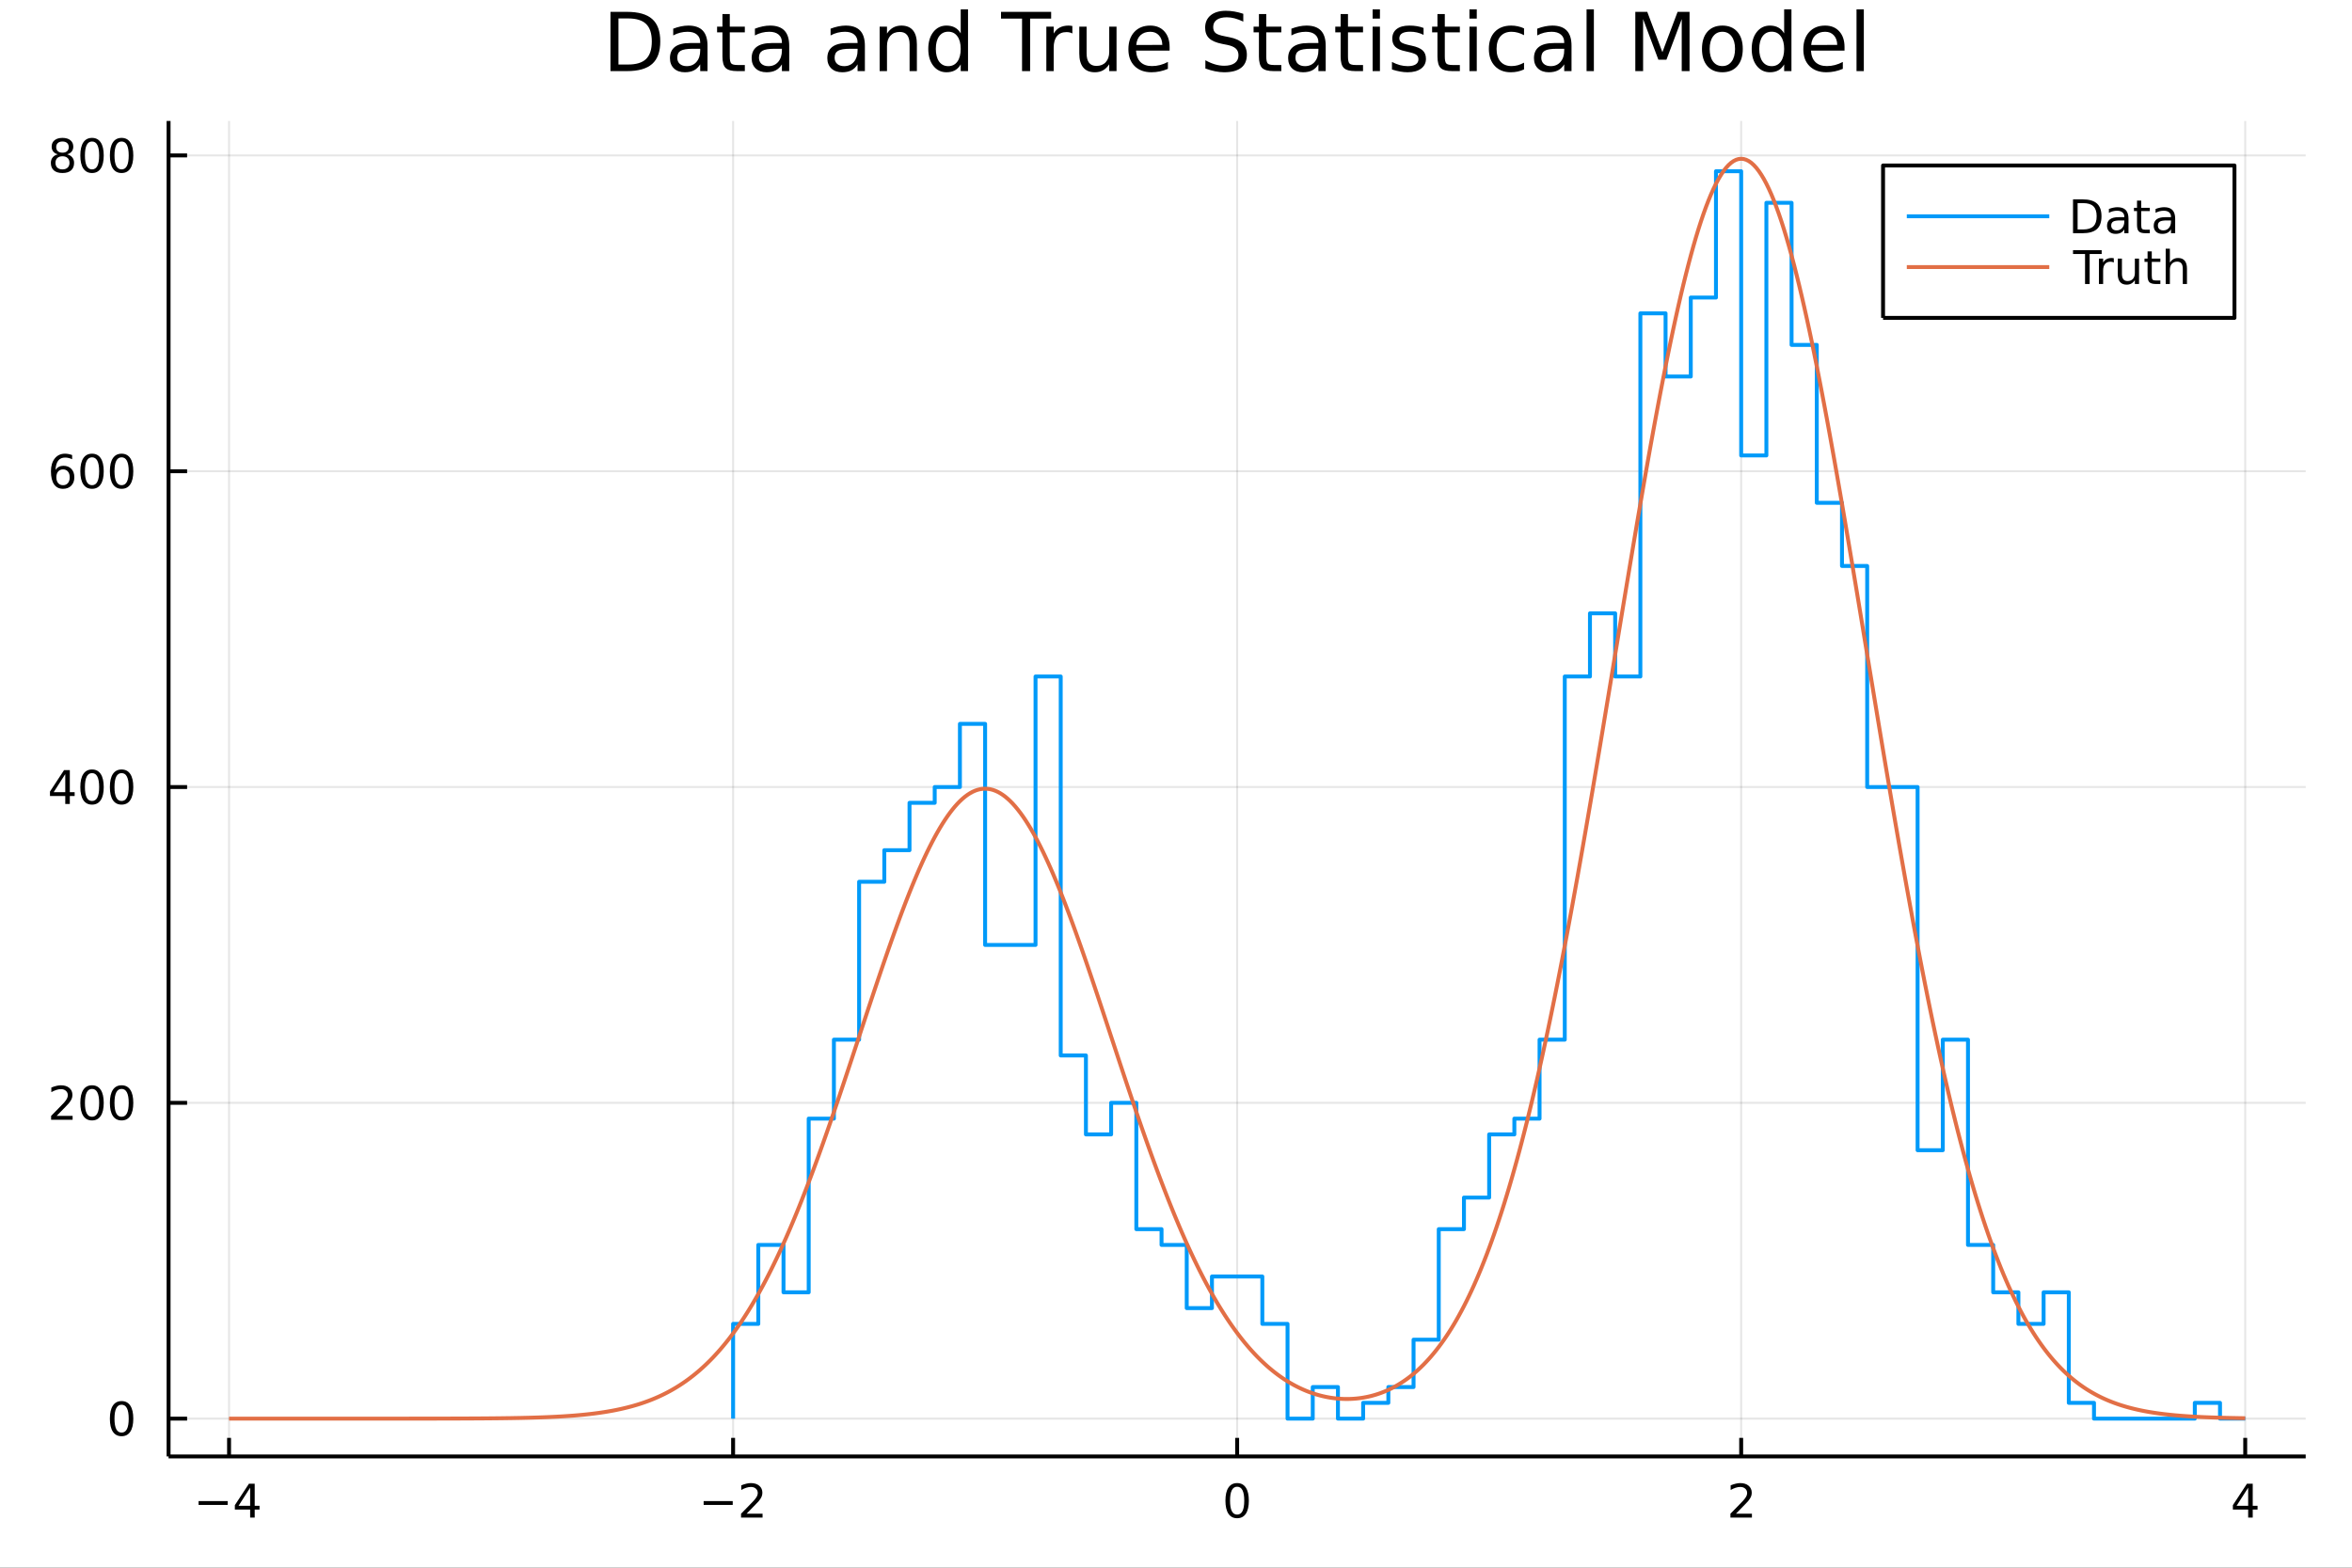 <?xml version="1.0" encoding="utf-8"?>
<svg xmlns="http://www.w3.org/2000/svg" xmlns:xlink="http://www.w3.org/1999/xlink" width="600" height="400" viewBox="0 0 2400 1600">
<rect x="0" y="0" width="2400" height="1600" fill="#333333" stroke="none"/>
<defs>
  <clipPath id="clip320">
    <rect x="0" y="0" width="2400" height="1600"/>
  </clipPath>
</defs>
<path clip-path="url(#clip320)" d="
M0 1600 L2400 1600 L2400 0 L0 0  Z
  " fill="#ffffff" fill-rule="evenodd" fill-opacity="1"/>
<defs>
  <clipPath id="clip321">
    <rect x="480" y="0" width="1681" height="1600"/>
  </clipPath>
</defs>
<path clip-path="url(#clip320)" d="
M172.015 1486.45 L2352.76 1486.45 L2352.76 123.472 L172.015 123.472  Z
  " fill="#ffffff" fill-rule="evenodd" fill-opacity="1"/>
<defs>
  <clipPath id="clip322">
    <rect x="172" y="123" width="2182" height="1364"/>
  </clipPath>
</defs>
<polyline clip-path="url(#clip322)" style="stroke:#000000; stroke-linecap:butt; stroke-linejoin:round; stroke-width:2; stroke-opacity:0.1; fill:none" points="
  233.734,1486.45 233.734,123.472 
  "/>
<polyline clip-path="url(#clip322)" style="stroke:#000000; stroke-linecap:butt; stroke-linejoin:round; stroke-width:2; stroke-opacity:0.1; fill:none" points="
  748.06,1486.45 748.06,123.472 
  "/>
<polyline clip-path="url(#clip322)" style="stroke:#000000; stroke-linecap:butt; stroke-linejoin:round; stroke-width:2; stroke-opacity:0.1; fill:none" points="
  1262.39,1486.45 1262.39,123.472 
  "/>
<polyline clip-path="url(#clip322)" style="stroke:#000000; stroke-linecap:butt; stroke-linejoin:round; stroke-width:2; stroke-opacity:0.1; fill:none" points="
  1776.71,1486.45 1776.71,123.472 
  "/>
<polyline clip-path="url(#clip322)" style="stroke:#000000; stroke-linecap:butt; stroke-linejoin:round; stroke-width:2; stroke-opacity:0.1; fill:none" points="
  2291.04,1486.45 2291.04,123.472 
  "/>
<polyline clip-path="url(#clip320)" style="stroke:#000000; stroke-linecap:butt; stroke-linejoin:round; stroke-width:4; stroke-opacity:1; fill:none" points="
  172.015,1486.45 2352.76,1486.45 
  "/>
<polyline clip-path="url(#clip320)" style="stroke:#000000; stroke-linecap:butt; stroke-linejoin:round; stroke-width:4; stroke-opacity:1; fill:none" points="
  233.734,1486.45 233.734,1467.55 
  "/>
<polyline clip-path="url(#clip320)" style="stroke:#000000; stroke-linecap:butt; stroke-linejoin:round; stroke-width:4; stroke-opacity:1; fill:none" points="
  748.06,1486.45 748.06,1467.55 
  "/>
<polyline clip-path="url(#clip320)" style="stroke:#000000; stroke-linecap:butt; stroke-linejoin:round; stroke-width:4; stroke-opacity:1; fill:none" points="
  1262.39,1486.45 1262.39,1467.55 
  "/>
<polyline clip-path="url(#clip320)" style="stroke:#000000; stroke-linecap:butt; stroke-linejoin:round; stroke-width:4; stroke-opacity:1; fill:none" points="
  1776.71,1486.45 1776.71,1467.55 
  "/>
<polyline clip-path="url(#clip320)" style="stroke:#000000; stroke-linecap:butt; stroke-linejoin:round; stroke-width:4; stroke-opacity:1; fill:none" points="
  2291.04,1486.45 2291.04,1467.55 
  "/>
<path clip-path="url(#clip320)" d="M202.635 1532.02 L232.31 1532.02 L232.31 1535.95 L202.635 1535.95 L202.635 1532.02 Z" fill="#000000" fill-rule="evenodd" fill-opacity="1" /><path clip-path="url(#clip320)" d="M255.25 1518.36 L243.445 1536.81 L255.25 1536.81 L255.25 1518.36 M254.023 1514.29 L259.903 1514.29 L259.903 1536.81 L264.833 1536.81 L264.833 1540.7 L259.903 1540.7 L259.903 1548.85 L255.25 1548.85 L255.25 1540.7 L239.648 1540.7 L239.648 1536.19 L254.023 1514.29 Z" fill="#000000" fill-rule="evenodd" fill-opacity="1" /><path clip-path="url(#clip320)" d="M718.002 1532.02 L747.678 1532.02 L747.678 1535.95 L718.002 1535.95 L718.002 1532.02 Z" fill="#000000" fill-rule="evenodd" fill-opacity="1" /><path clip-path="url(#clip320)" d="M761.798 1544.91 L778.117 1544.91 L778.117 1548.85 L756.173 1548.85 L756.173 1544.91 Q758.835 1542.16 763.418 1537.53 Q768.025 1532.88 769.205 1531.53 Q771.451 1529.01 772.33 1527.27 Q773.233 1525.51 773.233 1523.82 Q773.233 1521.07 771.289 1519.33 Q769.367 1517.6 766.266 1517.6 Q764.066 1517.6 761.613 1518.36 Q759.182 1519.13 756.404 1520.68 L756.404 1515.95 Q759.229 1514.82 761.682 1514.24 Q764.136 1513.66 766.173 1513.66 Q771.543 1513.66 774.738 1516.35 Q777.932 1519.03 777.932 1523.52 Q777.932 1525.65 777.122 1527.57 Q776.335 1529.47 774.228 1532.07 Q773.65 1532.74 770.548 1535.95 Q767.446 1539.15 761.798 1544.91 Z" fill="#000000" fill-rule="evenodd" fill-opacity="1" /><path clip-path="url(#clip320)" d="M1262.39 1517.37 Q1258.77 1517.37 1256.95 1520.93 Q1255.14 1524.47 1255.14 1531.6 Q1255.14 1538.71 1256.95 1542.27 Q1258.77 1545.82 1262.39 1545.82 Q1266.02 1545.82 1267.83 1542.27 Q1269.65 1538.71 1269.65 1531.6 Q1269.65 1524.47 1267.83 1520.93 Q1266.02 1517.37 1262.39 1517.37 M1262.39 1513.66 Q1268.2 1513.66 1271.25 1518.27 Q1274.33 1522.85 1274.33 1531.6 Q1274.33 1540.33 1271.25 1544.94 Q1268.2 1549.52 1262.39 1549.52 Q1256.58 1549.52 1253.5 1544.94 Q1250.44 1540.33 1250.44 1531.6 Q1250.44 1522.85 1253.5 1518.27 Q1256.58 1513.66 1262.39 1513.66 Z" fill="#000000" fill-rule="evenodd" fill-opacity="1" /><path clip-path="url(#clip320)" d="M1771.36 1544.91 L1787.68 1544.91 L1787.68 1548.85 L1765.74 1548.85 L1765.74 1544.91 Q1768.4 1542.16 1772.98 1537.53 Q1777.59 1532.88 1778.77 1531.53 Q1781.02 1529.01 1781.9 1527.27 Q1782.8 1525.51 1782.8 1523.82 Q1782.8 1521.07 1780.85 1519.33 Q1778.93 1517.6 1775.83 1517.6 Q1773.63 1517.6 1771.18 1518.36 Q1768.75 1519.13 1765.97 1520.68 L1765.97 1515.95 Q1768.79 1514.82 1771.25 1514.24 Q1773.7 1513.66 1775.74 1513.66 Q1781.11 1513.66 1784.3 1516.35 Q1787.5 1519.03 1787.5 1523.52 Q1787.5 1525.65 1786.69 1527.57 Q1785.9 1529.47 1783.79 1532.07 Q1783.22 1532.74 1780.11 1535.95 Q1777.01 1539.15 1771.36 1544.91 Z" fill="#000000" fill-rule="evenodd" fill-opacity="1" /><path clip-path="url(#clip320)" d="M2294.05 1518.36 L2282.24 1536.81 L2294.05 1536.81 L2294.05 1518.36 M2292.82 1514.29 L2298.7 1514.29 L2298.7 1536.81 L2303.63 1536.81 L2303.63 1540.7 L2298.7 1540.7 L2298.7 1548.85 L2294.05 1548.85 L2294.05 1540.7 L2278.44 1540.7 L2278.44 1536.19 L2292.82 1514.29 Z" fill="#000000" fill-rule="evenodd" fill-opacity="1" /><polyline clip-path="url(#clip322)" style="stroke:#000000; stroke-linecap:butt; stroke-linejoin:round; stroke-width:2; stroke-opacity:0.1; fill:none" points="
  172.015,1447.87 2352.76,1447.87 
  "/>
<polyline clip-path="url(#clip322)" style="stroke:#000000; stroke-linecap:butt; stroke-linejoin:round; stroke-width:2; stroke-opacity:0.1; fill:none" points="
  172.015,1125.56 2352.76,1125.56 
  "/>
<polyline clip-path="url(#clip322)" style="stroke:#000000; stroke-linecap:butt; stroke-linejoin:round; stroke-width:2; stroke-opacity:0.1; fill:none" points="
  172.015,803.255 2352.76,803.255 
  "/>
<polyline clip-path="url(#clip322)" style="stroke:#000000; stroke-linecap:butt; stroke-linejoin:round; stroke-width:2; stroke-opacity:0.1; fill:none" points="
  172.015,480.947 2352.76,480.947 
  "/>
<polyline clip-path="url(#clip322)" style="stroke:#000000; stroke-linecap:butt; stroke-linejoin:round; stroke-width:2; stroke-opacity:0.1; fill:none" points="
  172.015,158.638 2352.76,158.638 
  "/>
<polyline clip-path="url(#clip320)" style="stroke:#000000; stroke-linecap:butt; stroke-linejoin:round; stroke-width:4; stroke-opacity:1; fill:none" points="
  172.015,1486.45 172.015,123.472 
  "/>
<polyline clip-path="url(#clip320)" style="stroke:#000000; stroke-linecap:butt; stroke-linejoin:round; stroke-width:4; stroke-opacity:1; fill:none" points="
  172.015,1447.87 190.912,1447.87 
  "/>
<polyline clip-path="url(#clip320)" style="stroke:#000000; stroke-linecap:butt; stroke-linejoin:round; stroke-width:4; stroke-opacity:1; fill:none" points="
  172.015,1125.56 190.912,1125.56 
  "/>
<polyline clip-path="url(#clip320)" style="stroke:#000000; stroke-linecap:butt; stroke-linejoin:round; stroke-width:4; stroke-opacity:1; fill:none" points="
  172.015,803.255 190.912,803.255 
  "/>
<polyline clip-path="url(#clip320)" style="stroke:#000000; stroke-linecap:butt; stroke-linejoin:round; stroke-width:4; stroke-opacity:1; fill:none" points="
  172.015,480.947 190.912,480.947 
  "/>
<polyline clip-path="url(#clip320)" style="stroke:#000000; stroke-linecap:butt; stroke-linejoin:round; stroke-width:4; stroke-opacity:1; fill:none" points="
  172.015,158.638 190.912,158.638 
  "/>
<path clip-path="url(#clip320)" d="M124.07 1433.67 Q120.459 1433.67 118.631 1437.24 Q116.825 1440.78 116.825 1447.91 Q116.825 1455.01 118.631 1458.58 Q120.459 1462.12 124.07 1462.12 Q127.705 1462.12 129.51 1458.58 Q131.339 1455.01 131.339 1447.91 Q131.339 1440.78 129.51 1437.24 Q127.705 1433.67 124.07 1433.67 M124.07 1429.97 Q129.881 1429.97 132.936 1434.57 Q136.015 1439.16 136.015 1447.91 Q136.015 1456.63 132.936 1461.24 Q129.881 1465.82 124.07 1465.82 Q118.26 1465.82 115.182 1461.24 Q112.126 1456.63 112.126 1447.91 Q112.126 1439.16 115.182 1434.57 Q118.26 1429.97 124.07 1429.97 Z" fill="#000000" fill-rule="evenodd" fill-opacity="1" /><path clip-path="url(#clip320)" d="M57.775 1138.91 L74.094 1138.91 L74.094 1142.84 L52.15 1142.84 L52.15 1138.91 Q54.812 1136.15 59.395 1131.52 Q64.001 1126.87 65.182 1125.53 Q67.427 1123.01 68.307 1121.27 Q69.21 1119.51 69.21 1117.82 Q69.21 1115.07 67.265 1113.33 Q65.344 1111.59 62.242 1111.59 Q60.043 1111.59 57.589 1112.36 Q55.159 1113.12 52.381 1114.67 L52.381 1109.95 Q55.205 1108.82 57.659 1108.24 Q60.112 1107.66 62.15 1107.66 Q67.52 1107.66 70.714 1110.34 Q73.909 1113.03 73.909 1117.52 Q73.909 1119.65 73.099 1121.57 Q72.311 1123.47 70.205 1126.06 Q69.626 1126.73 66.525 1129.95 Q63.423 1133.15 57.775 1138.91 Z" fill="#000000" fill-rule="evenodd" fill-opacity="1" /><path clip-path="url(#clip320)" d="M93.909 1111.36 Q90.297 1111.36 88.469 1114.93 Q86.663 1118.47 86.663 1125.6 Q86.663 1132.71 88.469 1136.27 Q90.297 1139.81 93.909 1139.81 Q97.543 1139.81 99.348 1136.27 Q101.177 1132.71 101.177 1125.6 Q101.177 1118.47 99.348 1114.93 Q97.543 1111.36 93.909 1111.36 M93.909 1107.66 Q99.719 1107.66 102.774 1112.27 Q105.853 1116.85 105.853 1125.6 Q105.853 1134.33 102.774 1138.93 Q99.719 1143.52 93.909 1143.52 Q88.098 1143.52 85.02 1138.93 Q81.964 1134.33 81.964 1125.6 Q81.964 1116.85 85.02 1112.27 Q88.098 1107.66 93.909 1107.66 Z" fill="#000000" fill-rule="evenodd" fill-opacity="1" /><path clip-path="url(#clip320)" d="M124.07 1111.36 Q120.459 1111.36 118.631 1114.93 Q116.825 1118.47 116.825 1125.6 Q116.825 1132.71 118.631 1136.27 Q120.459 1139.81 124.07 1139.81 Q127.705 1139.81 129.51 1136.27 Q131.339 1132.71 131.339 1125.6 Q131.339 1118.47 129.51 1114.93 Q127.705 1111.36 124.07 1111.36 M124.07 1107.66 Q129.881 1107.66 132.936 1112.27 Q136.015 1116.85 136.015 1125.6 Q136.015 1134.33 132.936 1138.93 Q129.881 1143.52 124.07 1143.52 Q118.26 1143.52 115.182 1138.93 Q112.126 1134.33 112.126 1125.6 Q112.126 1116.85 115.182 1112.27 Q118.26 1107.66 124.07 1107.66 Z" fill="#000000" fill-rule="evenodd" fill-opacity="1" /><path clip-path="url(#clip320)" d="M66.594 790.049 L54.788 808.498 L66.594 808.498 L66.594 790.049 M65.367 785.975 L71.247 785.975 L71.247 808.498 L76.177 808.498 L76.177 812.387 L71.247 812.387 L71.247 820.535 L66.594 820.535 L66.594 812.387 L50.992 812.387 L50.992 807.873 L65.367 785.975 Z" fill="#000000" fill-rule="evenodd" fill-opacity="1" /><path clip-path="url(#clip320)" d="M93.909 789.054 Q90.297 789.054 88.469 792.619 Q86.663 796.161 86.663 803.29 Q86.663 810.397 88.469 813.961 Q90.297 817.503 93.909 817.503 Q97.543 817.503 99.348 813.961 Q101.177 810.397 101.177 803.29 Q101.177 796.161 99.348 792.619 Q97.543 789.054 93.909 789.054 M93.909 785.35 Q99.719 785.35 102.774 789.957 Q105.853 794.54 105.853 803.29 Q105.853 812.017 102.774 816.623 Q99.719 821.207 93.909 821.207 Q88.098 821.207 85.02 816.623 Q81.964 812.017 81.964 803.29 Q81.964 794.54 85.02 789.957 Q88.098 785.35 93.909 785.35 Z" fill="#000000" fill-rule="evenodd" fill-opacity="1" /><path clip-path="url(#clip320)" d="M124.07 789.054 Q120.459 789.054 118.631 792.619 Q116.825 796.161 116.825 803.29 Q116.825 810.397 118.631 813.961 Q120.459 817.503 124.07 817.503 Q127.705 817.503 129.51 813.961 Q131.339 810.397 131.339 803.29 Q131.339 796.161 129.51 792.619 Q127.705 789.054 124.07 789.054 M124.07 785.35 Q129.881 785.35 132.936 789.957 Q136.015 794.54 136.015 803.29 Q136.015 812.017 132.936 816.623 Q129.881 821.207 124.07 821.207 Q118.26 821.207 115.182 816.623 Q112.126 812.017 112.126 803.29 Q112.126 794.54 115.182 789.957 Q118.26 785.35 124.07 785.35 Z" fill="#000000" fill-rule="evenodd" fill-opacity="1" /><path clip-path="url(#clip320)" d="M64.325 479.083 Q61.177 479.083 59.325 481.236 Q57.497 483.389 57.497 487.139 Q57.497 490.866 59.325 493.041 Q61.177 495.194 64.325 495.194 Q67.474 495.194 69.302 493.041 Q71.154 490.866 71.154 487.139 Q71.154 483.389 69.302 481.236 Q67.474 479.083 64.325 479.083 M73.608 464.431 L73.608 468.69 Q71.849 467.856 70.043 467.417 Q68.261 466.977 66.501 466.977 Q61.872 466.977 59.418 470.102 Q56.987 473.227 56.64 479.546 Q58.006 477.532 60.066 476.467 Q62.126 475.38 64.603 475.38 Q69.811 475.38 72.821 478.551 Q75.853 481.699 75.853 487.139 Q75.853 492.463 72.705 495.68 Q69.557 498.898 64.325 498.898 Q58.33 498.898 55.159 494.315 Q51.987 489.708 51.987 480.981 Q51.987 472.787 55.876 467.926 Q59.765 463.042 66.316 463.042 Q68.075 463.042 69.858 463.389 Q71.663 463.736 73.608 464.431 Z" fill="#000000" fill-rule="evenodd" fill-opacity="1" /><path clip-path="url(#clip320)" d="M93.909 466.745 Q90.297 466.745 88.469 470.31 Q86.663 473.852 86.663 480.981 Q86.663 488.088 88.469 491.653 Q90.297 495.194 93.909 495.194 Q97.543 495.194 99.348 491.653 Q101.177 488.088 101.177 480.981 Q101.177 473.852 99.348 470.31 Q97.543 466.745 93.909 466.745 M93.909 463.042 Q99.719 463.042 102.774 467.648 Q105.853 472.231 105.853 480.981 Q105.853 489.708 102.774 494.315 Q99.719 498.898 93.909 498.898 Q88.098 498.898 85.02 494.315 Q81.964 489.708 81.964 480.981 Q81.964 472.231 85.02 467.648 Q88.098 463.042 93.909 463.042 Z" fill="#000000" fill-rule="evenodd" fill-opacity="1" /><path clip-path="url(#clip320)" d="M124.07 466.745 Q120.459 466.745 118.631 470.31 Q116.825 473.852 116.825 480.981 Q116.825 488.088 118.631 491.653 Q120.459 495.194 124.07 495.194 Q127.705 495.194 129.51 491.653 Q131.339 488.088 131.339 480.981 Q131.339 473.852 129.51 470.31 Q127.705 466.745 124.07 466.745 M124.07 463.042 Q129.881 463.042 132.936 467.648 Q136.015 472.231 136.015 480.981 Q136.015 489.708 132.936 494.315 Q129.881 498.898 124.07 498.898 Q118.26 498.898 115.182 494.315 Q112.126 489.708 112.126 480.981 Q112.126 472.231 115.182 467.648 Q118.26 463.042 124.07 463.042 Z" fill="#000000" fill-rule="evenodd" fill-opacity="1" /><path clip-path="url(#clip320)" d="M63.747 159.506 Q60.413 159.506 58.492 161.288 Q56.594 163.071 56.594 166.196 Q56.594 169.321 58.492 171.103 Q60.413 172.885 63.747 172.885 Q67.08 172.885 69.001 171.103 Q70.923 169.297 70.923 166.196 Q70.923 163.071 69.001 161.288 Q67.103 159.506 63.747 159.506 M59.071 157.515 Q56.062 156.774 54.372 154.714 Q52.705 152.654 52.705 149.691 Q52.705 145.548 55.645 143.14 Q58.608 140.733 63.747 140.733 Q68.909 140.733 71.849 143.14 Q74.788 145.548 74.788 149.691 Q74.788 152.654 73.099 154.714 Q71.432 156.774 68.446 157.515 Q71.825 158.302 73.7 160.594 Q75.599 162.885 75.599 166.196 Q75.599 171.219 72.52 173.904 Q69.464 176.589 63.747 176.589 Q58.029 176.589 54.95 173.904 Q51.895 171.219 51.895 166.196 Q51.895 162.885 53.793 160.594 Q55.691 158.302 59.071 157.515 M57.358 150.131 Q57.358 152.816 59.025 154.321 Q60.714 155.825 63.747 155.825 Q66.756 155.825 68.446 154.321 Q70.159 152.816 70.159 150.131 Q70.159 147.446 68.446 145.941 Q66.756 144.436 63.747 144.436 Q60.714 144.436 59.025 145.941 Q57.358 147.446 57.358 150.131 Z" fill="#000000" fill-rule="evenodd" fill-opacity="1" /><path clip-path="url(#clip320)" d="M93.909 144.436 Q90.297 144.436 88.469 148.001 Q86.663 151.543 86.663 158.673 Q86.663 165.779 88.469 169.344 Q90.297 172.885 93.909 172.885 Q97.543 172.885 99.348 169.344 Q101.177 165.779 101.177 158.673 Q101.177 151.543 99.348 148.001 Q97.543 144.436 93.909 144.436 M93.909 140.733 Q99.719 140.733 102.774 145.339 Q105.853 149.923 105.853 158.673 Q105.853 167.399 102.774 172.006 Q99.719 176.589 93.909 176.589 Q88.098 176.589 85.02 172.006 Q81.964 167.399 81.964 158.673 Q81.964 149.923 85.02 145.339 Q88.098 140.733 93.909 140.733 Z" fill="#000000" fill-rule="evenodd" fill-opacity="1" /><path clip-path="url(#clip320)" d="M124.07 144.436 Q120.459 144.436 118.631 148.001 Q116.825 151.543 116.825 158.673 Q116.825 165.779 118.631 169.344 Q120.459 172.885 124.07 172.885 Q127.705 172.885 129.51 169.344 Q131.339 165.779 131.339 158.673 Q131.339 151.543 129.51 148.001 Q127.705 144.436 124.07 144.436 M124.07 140.733 Q129.881 140.733 132.936 145.339 Q136.015 149.923 136.015 158.673 Q136.015 167.399 132.936 172.006 Q129.881 176.589 124.07 176.589 Q118.26 176.589 115.182 172.006 Q112.126 167.399 112.126 158.673 Q112.126 149.923 115.182 145.339 Q118.26 140.733 124.07 140.733 Z" fill="#000000" fill-rule="evenodd" fill-opacity="1" /><path clip-path="url(#clip320)" d="M631.092 18.82 L631.092 65.852 L640.977 65.852 Q653.494 65.852 659.287 60.18 Q665.12 54.509 665.12 42.275 Q665.12 30.122 659.287 24.492 Q653.494 18.82 640.977 18.82 L631.092 18.82 M622.91 12.096 L639.721 12.096 Q657.302 12.096 665.525 19.428 Q673.748 26.72 673.748 42.275 Q673.748 57.912 665.485 65.244 Q657.221 72.576 639.721 72.576 L622.91 72.576 L622.91 12.096 Z" fill="#000000" fill-rule="evenodd" fill-opacity="1" /><path clip-path="url(#clip320)" d="M707.087 49.769 Q698.054 49.769 694.57 51.835 Q691.086 53.901 691.086 58.884 Q691.086 62.854 693.679 65.203 Q696.312 67.512 700.809 67.512 Q707.006 67.512 710.733 63.137 Q714.501 58.722 714.501 51.43 L714.501 49.769 L707.087 49.769 M721.954 46.691 L721.954 72.576 L714.501 72.576 L714.501 65.689 Q711.948 69.821 708.141 71.806 Q704.333 73.751 698.824 73.751 Q691.856 73.751 687.724 69.862 Q683.633 65.933 683.633 59.37 Q683.633 51.714 688.737 47.825 Q693.881 43.936 704.049 43.936 L714.501 43.936 L714.501 43.207 Q714.501 38.062 711.098 35.267 Q707.736 32.431 701.619 32.431 Q697.73 32.431 694.044 33.363 Q690.357 34.295 686.954 36.158 L686.954 29.272 Q691.046 27.692 694.894 26.922 Q698.743 26.112 702.388 26.112 Q712.232 26.112 717.093 31.216 Q721.954 36.32 721.954 46.691 Z" fill="#000000" fill-rule="evenodd" fill-opacity="1" /><path clip-path="url(#clip320)" d="M744.68 14.324 L744.68 27.206 L760.033 27.206 L760.033 32.999 L744.68 32.999 L744.68 57.628 Q744.68 63.178 746.179 64.758 Q747.718 66.338 752.377 66.338 L760.033 66.338 L760.033 72.576 L752.377 72.576 Q743.748 72.576 740.467 69.376 Q737.186 66.135 737.186 57.628 L737.186 32.999 L731.717 32.999 L731.717 27.206 L737.186 27.206 L737.186 14.324 L744.68 14.324 Z" fill="#000000" fill-rule="evenodd" fill-opacity="1" /><path clip-path="url(#clip320)" d="M790.455 49.769 Q781.422 49.769 777.938 51.835 Q774.454 53.901 774.454 58.884 Q774.454 62.854 777.047 65.203 Q779.68 67.512 784.176 67.512 Q790.374 67.512 794.101 63.137 Q797.868 58.722 797.868 51.43 L797.868 49.769 L790.455 49.769 M805.322 46.691 L805.322 72.576 L797.868 72.576 L797.868 65.689 Q795.316 69.821 791.508 71.806 Q787.7 73.751 782.191 73.751 Q775.224 73.751 771.092 69.862 Q767 65.933 767 59.37 Q767 51.714 772.104 47.825 Q777.249 43.936 787.417 43.936 L797.868 43.936 L797.868 43.207 Q797.868 38.062 794.465 35.267 Q791.103 32.431 784.986 32.431 Q781.097 32.431 777.411 33.363 Q773.725 34.295 770.322 36.158 L770.322 29.272 Q774.413 27.692 778.262 26.922 Q782.11 26.112 785.756 26.112 Q795.6 26.112 800.461 31.216 Q805.322 36.32 805.322 46.691 Z" fill="#000000" fill-rule="evenodd" fill-opacity="1" /><path clip-path="url(#clip320)" d="M867.665 49.769 Q858.632 49.769 855.148 51.835 Q851.664 53.901 851.664 58.884 Q851.664 62.854 854.257 65.203 Q856.89 67.512 861.386 67.512 Q867.584 67.512 871.311 63.137 Q875.078 58.722 875.078 51.43 L875.078 49.769 L867.665 49.769 M882.532 46.691 L882.532 72.576 L875.078 72.576 L875.078 65.689 Q872.526 69.821 868.718 71.806 Q864.911 73.751 859.401 73.751 Q852.434 73.751 848.302 69.862 Q844.211 65.933 844.211 59.37 Q844.211 51.714 849.315 47.825 Q854.459 43.936 864.627 43.936 L875.078 43.936 L875.078 43.207 Q875.078 38.062 871.676 35.267 Q868.313 32.431 862.197 32.431 Q858.308 32.431 854.621 33.363 Q850.935 34.295 847.532 36.158 L847.532 29.272 Q851.624 27.692 855.472 26.922 Q859.32 26.112 862.966 26.112 Q872.81 26.112 877.671 31.216 Q882.532 36.32 882.532 46.691 Z" fill="#000000" fill-rule="evenodd" fill-opacity="1" /><path clip-path="url(#clip320)" d="M935.599 45.192 L935.599 72.576 L928.145 72.576 L928.145 45.435 Q928.145 38.994 925.634 35.794 Q923.122 32.594 918.099 32.594 Q912.063 32.594 908.579 36.442 Q905.096 40.29 905.096 46.934 L905.096 72.576 L897.601 72.576 L897.601 27.206 L905.096 27.206 L905.096 34.254 Q907.769 30.163 911.375 28.138 Q915.02 26.112 919.76 26.112 Q927.578 26.112 931.589 30.973 Q935.599 35.794 935.599 45.192 Z" fill="#000000" fill-rule="evenodd" fill-opacity="1" /><path clip-path="url(#clip320)" d="M980.321 34.092 L980.321 9.544 L987.775 9.544 L987.775 72.576 L980.321 72.576 L980.321 65.77 Q977.971 69.821 974.366 71.806 Q970.801 73.751 965.778 73.751 Q957.555 73.751 952.37 67.188 Q947.225 60.626 947.225 49.931 Q947.225 39.237 952.37 32.675 Q957.555 26.112 965.778 26.112 Q970.801 26.112 974.366 28.097 Q977.971 30.041 980.321 34.092 M954.922 49.931 Q954.922 58.155 958.284 62.854 Q961.687 67.512 967.601 67.512 Q973.515 67.512 976.918 62.854 Q980.321 58.155 980.321 49.931 Q980.321 41.708 976.918 37.05 Q973.515 32.35 967.601 32.35 Q961.687 32.35 958.284 37.05 Q954.922 41.708 954.922 49.931 Z" fill="#000000" fill-rule="evenodd" fill-opacity="1" /><path clip-path="url(#clip320)" d="M1021.44 12.096 L1072.6 12.096 L1072.6 18.983 L1051.13 18.983 L1051.13 72.576 L1042.91 72.576 L1042.91 18.983 L1021.44 18.983 L1021.44 12.096 Z" fill="#000000" fill-rule="evenodd" fill-opacity="1" /><path clip-path="url(#clip320)" d="M1094.27 34.173 Q1093.02 33.444 1091.52 33.12 Q1090.06 32.756 1088.28 32.756 Q1081.96 32.756 1078.56 36.888 Q1075.19 40.979 1075.19 48.676 L1075.19 72.576 L1067.7 72.576 L1067.7 27.206 L1075.19 27.206 L1075.19 34.254 Q1077.54 30.122 1081.31 28.138 Q1085.08 26.112 1090.46 26.112 Q1091.23 26.112 1092.17 26.234 Q1093.1 26.315 1094.23 26.517 L1094.27 34.173 Z" fill="#000000" fill-rule="evenodd" fill-opacity="1" /><path clip-path="url(#clip320)" d="M1101.32 54.671 L1101.32 27.206 L1108.78 27.206 L1108.78 54.387 Q1108.78 60.828 1111.29 64.069 Q1113.8 67.269 1118.82 67.269 Q1124.86 67.269 1128.34 63.421 Q1131.87 59.573 1131.87 52.929 L1131.87 27.206 L1139.32 27.206 L1139.32 72.576 L1131.87 72.576 L1131.87 65.608 Q1129.15 69.74 1125.55 71.766 Q1121.98 73.751 1117.24 73.751 Q1109.42 73.751 1105.37 68.89 Q1101.32 64.029 1101.32 54.671 M1120.08 26.112 L1120.08 26.112 Z" fill="#000000" fill-rule="evenodd" fill-opacity="1" /><path clip-path="url(#clip320)" d="M1193.48 48.028 L1193.48 51.673 L1159.21 51.673 Q1159.69 59.37 1163.83 63.421 Q1168 67.431 1175.41 67.431 Q1179.71 67.431 1183.72 66.378 Q1187.77 65.325 1191.74 63.218 L1191.74 70.267 Q1187.73 71.968 1183.51 72.86 Q1179.3 73.751 1174.97 73.751 Q1164.11 73.751 1157.75 67.431 Q1151.43 61.112 1151.43 50.337 Q1151.43 39.197 1157.43 32.675 Q1163.46 26.112 1173.67 26.112 Q1182.83 26.112 1188.13 32.026 Q1193.48 37.9 1193.48 48.028 M1186.03 45.84 Q1185.94 39.723 1182.58 36.077 Q1179.26 32.431 1173.75 32.431 Q1167.51 32.431 1163.75 35.956 Q1160.02 39.48 1159.45 45.88 L1186.03 45.84 Z" fill="#000000" fill-rule="evenodd" fill-opacity="1" /><path clip-path="url(#clip320)" d="M1268.66 14.081 L1268.66 22.061 Q1264.01 19.833 1259.87 18.739 Q1255.74 17.646 1251.89 17.646 Q1245.21 17.646 1241.56 20.238 Q1237.96 22.831 1237.96 27.611 Q1237.96 31.621 1240.35 33.687 Q1242.78 35.713 1249.5 36.969 L1254.45 37.981 Q1263.6 39.723 1267.94 44.139 Q1272.31 48.514 1272.31 55.886 Q1272.31 64.677 1266.4 69.214 Q1260.52 73.751 1249.14 73.751 Q1244.84 73.751 1239.98 72.778 Q1235.16 71.806 1229.98 69.902 L1229.98 61.477 Q1234.96 64.272 1239.74 65.689 Q1244.52 67.107 1249.14 67.107 Q1256.15 67.107 1259.95 64.353 Q1263.76 61.598 1263.76 56.494 Q1263.76 52.038 1261.01 49.526 Q1258.29 47.015 1252.06 45.759 L1247.07 44.787 Q1237.92 42.964 1233.83 39.075 Q1229.74 35.186 1229.74 28.259 Q1229.74 20.238 1235.37 15.62 Q1241.04 11.002 1250.96 11.002 Q1255.22 11.002 1259.63 11.772 Q1264.05 12.542 1268.66 14.081 Z" fill="#000000" fill-rule="evenodd" fill-opacity="1" /><path clip-path="url(#clip320)" d="M1292.12 14.324 L1292.12 27.206 L1307.47 27.206 L1307.47 32.999 L1292.12 32.999 L1292.12 57.628 Q1292.12 63.178 1293.62 64.758 Q1295.16 66.338 1299.82 66.338 L1307.47 66.338 L1307.47 72.576 L1299.82 72.576 Q1291.19 72.576 1287.91 69.376 Q1284.62 66.135 1284.62 57.628 L1284.62 32.999 L1279.16 32.999 L1279.16 27.206 L1284.62 27.206 L1284.62 14.324 L1292.12 14.324 Z" fill="#000000" fill-rule="evenodd" fill-opacity="1" /><path clip-path="url(#clip320)" d="M1337.89 49.769 Q1328.86 49.769 1325.38 51.835 Q1321.89 53.901 1321.89 58.884 Q1321.89 62.854 1324.49 65.203 Q1327.12 67.512 1331.62 67.512 Q1337.81 67.512 1341.54 63.137 Q1345.31 58.722 1345.31 51.43 L1345.31 49.769 L1337.89 49.769 M1352.76 46.691 L1352.76 72.576 L1345.31 72.576 L1345.31 65.689 Q1342.76 69.821 1338.95 71.806 Q1335.14 73.751 1329.63 73.751 Q1322.66 73.751 1318.53 69.862 Q1314.44 65.933 1314.44 59.37 Q1314.44 51.714 1319.54 47.825 Q1324.69 43.936 1334.86 43.936 L1345.31 43.936 L1345.31 43.207 Q1345.31 38.062 1341.9 35.267 Q1338.54 32.431 1332.43 32.431 Q1328.54 32.431 1324.85 33.363 Q1321.16 34.295 1317.76 36.158 L1317.76 29.272 Q1321.85 27.692 1325.7 26.922 Q1329.55 26.112 1333.2 26.112 Q1343.04 26.112 1347.9 31.216 Q1352.76 36.32 1352.76 46.691 Z" fill="#000000" fill-rule="evenodd" fill-opacity="1" /><path clip-path="url(#clip320)" d="M1375.49 14.324 L1375.49 27.206 L1390.84 27.206 L1390.84 32.999 L1375.49 32.999 L1375.49 57.628 Q1375.49 63.178 1376.99 64.758 Q1378.52 66.338 1383.18 66.338 L1390.84 66.338 L1390.84 72.576 L1383.18 72.576 Q1374.55 72.576 1371.27 69.376 Q1367.99 66.135 1367.99 57.628 L1367.99 32.999 L1362.52 32.999 L1362.52 27.206 L1367.99 27.206 L1367.99 14.324 L1375.49 14.324 Z" fill="#000000" fill-rule="evenodd" fill-opacity="1" /><path clip-path="url(#clip320)" d="M1400.64 27.206 L1408.1 27.206 L1408.1 72.576 L1400.64 72.576 L1400.64 27.206 M1400.64 9.544 L1408.1 9.544 L1408.1 18.983 L1400.64 18.983 L1400.64 9.544 Z" fill="#000000" fill-rule="evenodd" fill-opacity="1" /><path clip-path="url(#clip320)" d="M1452.62 28.543 L1452.62 35.591 Q1449.46 33.971 1446.05 33.161 Q1442.65 32.35 1439 32.35 Q1433.46 32.35 1430.66 34.052 Q1427.91 35.753 1427.91 39.156 Q1427.91 41.749 1429.89 43.248 Q1431.88 44.706 1437.87 46.043 L1440.42 46.61 Q1448.36 48.311 1451.68 51.43 Q1455.05 54.509 1455.05 60.059 Q1455.05 66.378 1450.02 70.064 Q1445.04 73.751 1436.29 73.751 Q1432.64 73.751 1428.67 73.022 Q1424.75 72.333 1420.37 70.915 L1420.37 63.218 Q1424.5 65.365 1428.51 66.459 Q1432.52 67.512 1436.45 67.512 Q1441.72 67.512 1444.55 65.73 Q1447.39 63.907 1447.39 60.626 Q1447.39 57.588 1445.32 55.967 Q1443.3 54.347 1436.37 52.848 L1433.78 52.24 Q1426.85 50.782 1423.77 47.785 Q1420.69 44.746 1420.69 39.48 Q1420.69 33.08 1425.23 29.596 Q1429.77 26.112 1438.11 26.112 Q1442.25 26.112 1445.89 26.72 Q1449.54 27.327 1452.62 28.543 Z" fill="#000000" fill-rule="evenodd" fill-opacity="1" /><path clip-path="url(#clip320)" d="M1474.29 14.324 L1474.29 27.206 L1489.64 27.206 L1489.64 32.999 L1474.29 32.999 L1474.29 57.628 Q1474.29 63.178 1475.79 64.758 Q1477.33 66.338 1481.98 66.338 L1489.64 66.338 L1489.64 72.576 L1481.98 72.576 Q1473.36 72.576 1470.08 69.376 Q1466.79 66.135 1466.79 57.628 L1466.79 32.999 L1461.33 32.999 L1461.33 27.206 L1466.79 27.206 L1466.79 14.324 L1474.29 14.324 Z" fill="#000000" fill-rule="evenodd" fill-opacity="1" /><path clip-path="url(#clip320)" d="M1499.44 27.206 L1506.9 27.206 L1506.9 72.576 L1499.44 72.576 L1499.44 27.206 M1499.44 9.544 L1506.9 9.544 L1506.9 18.983 L1499.44 18.983 L1499.44 9.544 Z" fill="#000000" fill-rule="evenodd" fill-opacity="1" /><path clip-path="url(#clip320)" d="M1555.14 28.948 L1555.14 35.915 Q1551.98 34.173 1548.78 33.323 Q1545.62 32.431 1542.38 32.431 Q1535.13 32.431 1531.12 37.05 Q1527.11 41.627 1527.11 49.931 Q1527.11 58.236 1531.12 62.854 Q1535.13 67.431 1542.38 67.431 Q1545.62 67.431 1548.78 66.581 Q1551.98 65.689 1555.14 63.948 L1555.14 70.834 Q1552.03 72.292 1548.66 73.022 Q1545.34 73.751 1541.57 73.751 Q1531.32 73.751 1525.29 67.31 Q1519.25 60.869 1519.25 49.931 Q1519.25 38.832 1525.33 32.472 Q1531.45 26.112 1542.06 26.112 Q1545.5 26.112 1548.78 26.841 Q1552.07 27.53 1555.14 28.948 Z" fill="#000000" fill-rule="evenodd" fill-opacity="1" /><path clip-path="url(#clip320)" d="M1588.73 49.769 Q1579.69 49.769 1576.21 51.835 Q1572.73 53.901 1572.73 58.884 Q1572.73 62.854 1575.32 65.203 Q1577.95 67.512 1582.45 67.512 Q1588.65 67.512 1592.37 63.137 Q1596.14 58.722 1596.14 51.43 L1596.14 49.769 L1588.73 49.769 M1603.59 46.691 L1603.59 72.576 L1596.14 72.576 L1596.14 65.689 Q1593.59 69.821 1589.78 71.806 Q1585.97 73.751 1580.46 73.751 Q1573.49 73.751 1569.36 69.862 Q1565.27 65.933 1565.27 59.37 Q1565.27 51.714 1570.38 47.825 Q1575.52 43.936 1585.69 43.936 L1596.14 43.936 L1596.14 43.207 Q1596.14 38.062 1592.74 35.267 Q1589.37 32.431 1583.26 32.431 Q1579.37 32.431 1575.68 33.363 Q1572 34.295 1568.59 36.158 L1568.59 29.272 Q1572.68 27.692 1576.53 26.922 Q1580.38 26.112 1584.03 26.112 Q1593.87 26.112 1598.73 31.216 Q1603.59 36.32 1603.59 46.691 Z" fill="#000000" fill-rule="evenodd" fill-opacity="1" /><path clip-path="url(#clip320)" d="M1618.95 9.544 L1626.4 9.544 L1626.4 72.576 L1618.95 72.576 L1618.95 9.544 Z" fill="#000000" fill-rule="evenodd" fill-opacity="1" /><path clip-path="url(#clip320)" d="M1668.69 12.096 L1680.88 12.096 L1696.32 53.253 L1711.83 12.096 L1724.03 12.096 L1724.03 72.576 L1716.05 72.576 L1716.05 19.469 L1700.45 60.95 L1692.23 60.95 L1676.63 19.469 L1676.63 72.576 L1668.69 72.576 L1668.69 12.096 Z" fill="#000000" fill-rule="evenodd" fill-opacity="1" /><path clip-path="url(#clip320)" d="M1757.53 32.431 Q1751.53 32.431 1748.05 37.131 Q1744.56 41.789 1744.56 49.931 Q1744.56 58.074 1748.01 62.773 Q1751.49 67.431 1757.53 67.431 Q1763.48 67.431 1766.97 62.732 Q1770.45 58.033 1770.45 49.931 Q1770.45 41.87 1766.97 37.171 Q1763.48 32.431 1757.53 32.431 M1757.53 26.112 Q1767.25 26.112 1772.8 32.431 Q1778.35 38.751 1778.35 49.931 Q1778.35 61.071 1772.8 67.431 Q1767.25 73.751 1757.53 73.751 Q1747.76 73.751 1742.21 67.431 Q1736.71 61.071 1736.71 49.931 Q1736.71 38.751 1742.21 32.431 Q1747.76 26.112 1757.53 26.112 Z" fill="#000000" fill-rule="evenodd" fill-opacity="1" /><path clip-path="url(#clip320)" d="M1820.56 34.092 L1820.56 9.544 L1828.01 9.544 L1828.01 72.576 L1820.56 72.576 L1820.56 65.77 Q1818.21 69.821 1814.6 71.806 Q1811.04 73.751 1806.02 73.751 Q1797.79 73.751 1792.61 67.188 Q1787.46 60.626 1787.46 49.931 Q1787.46 39.237 1792.61 32.675 Q1797.79 26.112 1806.02 26.112 Q1811.04 26.112 1814.6 28.097 Q1818.21 30.041 1820.56 34.092 M1795.16 49.931 Q1795.16 58.155 1798.52 62.854 Q1801.93 67.512 1807.84 67.512 Q1813.75 67.512 1817.16 62.854 Q1820.56 58.155 1820.56 49.931 Q1820.56 41.708 1817.16 37.05 Q1813.75 32.35 1807.84 32.35 Q1801.93 32.35 1798.52 37.05 Q1795.16 41.708 1795.16 49.931 Z" fill="#000000" fill-rule="evenodd" fill-opacity="1" /><path clip-path="url(#clip320)" d="M1882.17 48.028 L1882.17 51.673 L1847.9 51.673 Q1848.39 59.37 1852.52 63.421 Q1856.69 67.431 1864.11 67.431 Q1868.4 67.431 1872.41 66.378 Q1876.46 65.325 1880.43 63.218 L1880.43 70.267 Q1876.42 71.968 1872.21 72.86 Q1868 73.751 1863.66 73.751 Q1852.8 73.751 1846.44 67.431 Q1840.13 61.112 1840.13 50.337 Q1840.13 39.197 1846.12 32.675 Q1852.16 26.112 1862.36 26.112 Q1871.52 26.112 1876.83 32.026 Q1882.17 37.9 1882.17 48.028 M1874.72 45.84 Q1874.64 39.723 1871.28 36.077 Q1867.96 32.431 1862.45 32.431 Q1856.21 32.431 1852.44 35.956 Q1848.71 39.48 1848.15 45.88 L1874.72 45.84 Z" fill="#000000" fill-rule="evenodd" fill-opacity="1" /><path clip-path="url(#clip320)" d="M1894.41 9.544 L1901.86 9.544 L1901.86 72.576 L1894.41 72.576 L1894.41 9.544 Z" fill="#000000" fill-rule="evenodd" fill-opacity="1" /><polyline clip-path="url(#clip322)" style="stroke:#009af9; stroke-linecap:butt; stroke-linejoin:round; stroke-width:4; stroke-opacity:1; fill:none" points="
  748.06,1447.87 748.06,1351.18 773.776,1351.18 773.776,1270.6 799.492,1270.6 799.492,1318.95 825.208,1318.95 825.208,1141.68 850.925,1141.68 850.925,1061.1 
  876.641,1061.1 876.641,899.948 902.357,899.948 902.357,867.717 928.074,867.717 928.074,819.371 953.79,819.371 953.79,803.255 979.506,803.255 979.506,738.794 
  1005.22,738.794 1005.22,964.41 1030.94,964.41 1056.66,964.41 1056.66,690.447 1082.37,690.447 1082.37,1077.22 1108.09,1077.22 1108.09,1157.8 
  1133.8,1157.8 1133.8,1125.56 1159.52,1125.56 1159.52,1254.49 1185.24,1254.49 1185.24,1270.6 1210.95,1270.6 1210.95,1335.07 1236.67,1335.07 1236.67,1302.83 
  1262.39,1302.83 1288.1,1302.83 1288.1,1351.18 1313.82,1351.18 1313.82,1447.87 1339.53,1447.87 1339.53,1415.64 1365.25,1415.64 1365.25,1447.87 
  1390.97,1447.87 1390.97,1431.76 1416.68,1431.76 1416.68,1415.64 1442.4,1415.64 1442.4,1367.3 1468.12,1367.3 1468.12,1254.49 1493.83,1254.49 1493.83,1222.26 
  1519.55,1222.26 1519.55,1157.8 1545.26,1157.8 1545.26,1141.68 1570.98,1141.68 1570.98,1061.1 1596.7,1061.1 1596.7,690.447 1622.41,690.447 1622.41,625.986 
  1648.13,625.986 1648.13,690.447 1673.85,690.447 1673.85,319.792 1699.56,319.792 1699.56,384.254 1725.28,384.254 1725.28,303.677 1750.99,303.677 1750.99,174.753 
  1776.71,174.753 1776.71,464.831 1802.43,464.831 1802.43,206.984 1828.14,206.984 1828.14,352.023 1853.86,352.023 1853.86,513.178 1879.58,513.178 1879.58,577.639 
  1905.29,577.639 1905.29,803.255 1931.01,803.255 1956.73,803.255 1956.73,1173.91 1982.44,1173.91 1982.44,1061.1 2008.16,1061.1 2008.16,1270.6 
  2033.87,1270.6 2033.87,1318.95 2059.59,1318.95 2059.59,1351.18 2085.31,1351.18 2085.31,1318.95 2111.02,1318.95 2111.02,1431.76 2136.74,1431.76 2136.74,1447.87 
  2162.46,1447.87 2188.17,1447.87 2213.89,1447.87 2239.6,1447.87 2239.6,1431.76 2265.32,1431.76 2265.32,1447.87 
  2291.04,1447.87 
  "/>
<polyline clip-path="url(#clip322)" style="stroke:#e26f46; stroke-linecap:butt; stroke-linejoin:round; stroke-width:4; stroke-opacity:1; fill:none" points="
  233.734,1447.87 236.306,1447.87 238.877,1447.87 241.449,1447.87 244.02,1447.87 246.592,1447.87 249.164,1447.87 251.735,1447.87 254.307,1447.87 256.879,1447.87 
  259.45,1447.87 262.022,1447.87 264.593,1447.87 267.165,1447.87 269.737,1447.87 272.308,1447.87 274.88,1447.87 277.452,1447.87 280.023,1447.87 282.595,1447.87 
  285.166,1447.87 287.738,1447.87 290.31,1447.87 292.881,1447.87 295.453,1447.87 298.025,1447.87 300.596,1447.87 303.168,1447.87 305.74,1447.87 308.311,1447.87 
  310.883,1447.87 313.454,1447.87 316.026,1447.87 318.598,1447.87 321.169,1447.87 323.741,1447.87 326.313,1447.87 328.884,1447.87 331.456,1447.87 334.027,1447.87 
  336.599,1447.87 339.171,1447.87 341.742,1447.87 344.314,1447.87 346.886,1447.87 349.457,1447.87 352.029,1447.87 354.6,1447.87 357.172,1447.87 359.744,1447.87 
  362.315,1447.87 364.887,1447.87 367.459,1447.87 370.03,1447.87 372.602,1447.87 375.173,1447.87 377.745,1447.87 380.317,1447.87 382.888,1447.87 385.46,1447.87 
  388.032,1447.87 390.603,1447.87 393.175,1447.87 395.747,1447.86 398.318,1447.86 400.89,1447.86 403.461,1447.86 406.033,1447.86 408.605,1447.86 411.176,1447.86 
  413.748,1447.86 416.32,1447.86 418.891,1447.85 421.463,1447.85 424.034,1447.85 426.606,1447.85 429.178,1447.84 431.749,1447.84 434.321,1447.84 436.893,1447.84 
  439.464,1447.83 442.036,1447.83 444.607,1447.83 447.179,1447.82 449.751,1447.82 452.322,1447.81 454.894,1447.81 457.466,1447.8 460.037,1447.79 462.609,1447.79 
  465.18,1447.78 467.752,1447.77 470.324,1447.76 472.895,1447.75 475.467,1447.74 478.039,1447.73 480.61,1447.72 483.182,1447.7 485.754,1447.69 488.325,1447.67 
  490.897,1447.66 493.468,1447.64 496.04,1447.62 498.612,1447.6 501.183,1447.58 503.755,1447.55 506.327,1447.53 508.898,1447.5 511.47,1447.47 514.041,1447.44 
  516.613,1447.4 519.185,1447.37 521.756,1447.33 524.328,1447.28 526.9,1447.24 529.471,1447.19 532.043,1447.14 534.614,1447.08 537.186,1447.02 539.758,1446.96 
  542.329,1446.89 544.901,1446.81 547.473,1446.74 550.044,1446.65 552.616,1446.56 555.187,1446.47 557.759,1446.37 560.331,1446.26 562.902,1446.14 565.474,1446.02 
  568.046,1445.89 570.617,1445.75 573.189,1445.6 575.761,1445.44 578.332,1445.27 580.904,1445.1 583.475,1444.91 586.047,1444.71 588.619,1444.5 591.19,1444.27 
  593.762,1444.03 596.334,1443.78 598.905,1443.51 601.477,1443.23 604.048,1442.93 606.62,1442.61 609.192,1442.27 611.763,1441.92 614.335,1441.54 616.907,1441.15 
  619.478,1440.73 622.05,1440.29 624.621,1439.83 627.193,1439.34 629.765,1438.82 632.336,1438.28 634.908,1437.71 637.48,1437.11 640.051,1436.48 642.623,1435.81 
  645.194,1435.12 647.766,1434.38 650.338,1433.62 652.909,1432.81 655.481,1431.97 658.053,1431.08 660.624,1430.15 663.196,1429.18 665.768,1428.16 668.339,1427.1 
  670.911,1425.98 673.482,1424.82 676.054,1423.6 678.626,1422.33 681.197,1421.01 683.769,1419.63 686.341,1418.18 688.912,1416.68 691.484,1415.11 694.055,1413.48 
  696.627,1411.78 699.199,1410.02 701.77,1408.18 704.342,1406.27 706.914,1404.28 709.485,1402.22 712.057,1400.08 714.628,1397.86 717.2,1395.56 719.772,1393.18 
  722.343,1390.7 724.915,1388.14 727.487,1385.5 730.058,1382.75 732.63,1379.92 735.201,1376.99 737.773,1373.97 740.345,1370.84 742.916,1367.62 745.488,1364.29 
  748.06,1360.86 750.631,1357.33 753.203,1353.69 755.775,1349.95 758.346,1346.09 760.918,1342.13 763.489,1338.06 766.061,1333.87 768.633,1329.57 771.204,1325.16 
  773.776,1320.64 776.348,1316 778.919,1311.25 781.491,1306.39 784.062,1301.4 786.634,1296.31 789.206,1291.1 791.777,1285.77 794.349,1280.34 796.921,1274.78 
  799.492,1269.12 802.064,1263.34 804.635,1257.46 807.207,1251.46 809.779,1245.36 812.35,1239.15 814.922,1232.84 817.494,1226.42 820.065,1219.9 822.637,1213.29 
  825.208,1206.58 827.78,1199.78 830.352,1192.89 832.923,1185.91 835.495,1178.85 838.067,1171.71 840.638,1164.49 843.21,1157.2 845.782,1149.84 848.353,1142.42 
  850.925,1134.93 853.496,1127.4 856.068,1119.81 858.64,1112.18 861.211,1104.5 863.783,1096.79 866.355,1089.06 868.926,1081.3 871.498,1073.52 874.069,1065.72 
  876.641,1057.93 879.213,1050.13 881.784,1042.34 884.356,1034.56 886.928,1026.8 889.499,1019.06 892.071,1011.36 894.642,1003.7 897.214,996.087 899.786,988.524 
  902.357,981.022 904.929,973.588 907.501,966.227 910.072,958.948 912.644,951.757 915.215,944.662 917.787,937.67 920.359,930.787 922.93,924.021 925.502,917.379 
  928.074,910.867 930.645,904.493 933.217,898.263 935.789,892.184 938.36,886.262 940.932,880.504 943.503,874.917 946.075,869.506 948.647,864.277 951.218,859.236 
  953.79,854.39 956.362,849.742 958.933,845.3 961.505,841.067 964.076,837.049 966.648,833.25 969.22,829.675 971.791,826.327 974.363,823.212 976.935,820.332 
  979.506,817.691 982.078,815.291 984.649,813.137 987.221,811.23 989.793,809.572 992.364,808.167 994.936,807.014 997.508,806.116 1000.08,805.474 1002.65,805.089 
  1005.22,804.96 1007.79,805.089 1010.37,805.474 1012.94,806.116 1015.51,807.014 1018.08,808.167 1020.65,809.572 1023.22,811.23 1025.8,813.137 1028.37,815.291 
  1030.94,817.69 1033.51,820.332 1036.08,823.212 1038.65,826.327 1041.23,829.675 1043.8,833.25 1046.37,837.049 1048.94,841.067 1051.51,845.299 1054.08,849.742 
  1056.66,854.389 1059.23,859.236 1061.8,864.277 1064.37,869.505 1066.94,874.916 1069.51,880.504 1072.08,886.262 1074.66,892.183 1077.23,898.262 1079.8,904.492 
  1082.37,910.866 1084.94,917.378 1087.51,924.02 1090.09,930.786 1092.66,937.669 1095.23,944.661 1097.8,951.756 1100.37,958.947 1102.94,966.226 1105.52,973.586 
  1108.09,981.021 1110.66,988.523 1113.23,996.085 1115.8,1003.7 1118.37,1011.36 1120.95,1019.06 1123.52,1026.8 1126.09,1034.55 1128.66,1042.33 1131.23,1050.12 
  1133.8,1057.92 1136.38,1065.72 1138.95,1073.51 1141.52,1081.29 1144.09,1089.05 1146.66,1096.79 1149.23,1104.49 1151.81,1112.17 1154.38,1119.8 1156.95,1127.38 
  1159.52,1134.92 1162.09,1142.4 1164.66,1149.82 1167.24,1157.18 1169.81,1164.47 1172.38,1171.68 1174.95,1178.82 1177.52,1185.88 1180.09,1192.86 1182.66,1199.75 
  1185.24,1206.55 1187.81,1213.25 1190.38,1219.86 1192.95,1226.38 1195.52,1232.79 1198.09,1239.1 1200.67,1245.3 1203.24,1251.4 1205.81,1257.39 1208.38,1263.27 
  1210.95,1269.04 1213.52,1274.7 1216.1,1280.24 1218.67,1285.67 1221.24,1290.98 1223.81,1296.18 1226.38,1301.27 1228.95,1306.24 1231.53,1311.09 1234.1,1315.83 
  1236.67,1320.45 1239.24,1324.96 1241.81,1329.35 1244.38,1333.63 1246.96,1337.79 1249.53,1341.84 1252.1,1345.78 1254.67,1349.61 1257.24,1353.33 1259.81,1356.93 
  1262.39,1360.43 1264.96,1363.83 1267.53,1367.11 1270.1,1370.29 1272.67,1373.37 1275.24,1376.35 1277.82,1379.23 1280.39,1382.01 1282.96,1384.69 1285.53,1387.27 
  1288.1,1389.76 1290.67,1392.16 1293.24,1394.47 1295.82,1396.68 1298.39,1398.81 1300.96,1400.85 1303.53,1402.81 1306.1,1404.68 1308.67,1406.47 1311.25,1408.18 
  1313.82,1409.81 1316.39,1411.36 1318.96,1412.84 1321.53,1414.24 1324.1,1415.56 1326.68,1416.81 1329.25,1417.99 1331.82,1419.1 1334.39,1420.14 1336.96,1421.11 
  1339.53,1422.01 1342.11,1422.85 1344.68,1423.61 1347.25,1424.32 1349.82,1424.95 1352.39,1425.53 1354.96,1426.04 1357.54,1426.48 1360.11,1426.86 1362.68,1427.18 
  1365.25,1427.43 1367.82,1427.62 1370.39,1427.75 1372.97,1427.82 1375.54,1427.82 1378.11,1427.75 1380.68,1427.62 1383.25,1427.43 1385.82,1427.17 1388.4,1426.84 
  1390.97,1426.45 1393.54,1425.98 1396.11,1425.45 1398.68,1424.85 1401.25,1424.17 1403.82,1423.42 1406.4,1422.6 1408.97,1421.7 1411.54,1420.72 1414.11,1419.66 
  1416.68,1418.52 1419.25,1417.29 1421.83,1415.98 1424.4,1414.58 1426.97,1413.09 1429.54,1411.51 1432.11,1409.83 1434.68,1408.05 1437.26,1406.18 1439.83,1404.2 
  1442.4,1402.11 1444.97,1399.91 1447.54,1397.6 1450.11,1395.18 1452.69,1392.64 1455.26,1389.97 1457.83,1387.18 1460.4,1384.26 1462.97,1381.22 1465.54,1378.03 
  1468.12,1374.71 1470.69,1371.24 1473.26,1367.63 1475.83,1363.87 1478.4,1359.96 1480.97,1355.89 1483.55,1351.66 1486.12,1347.26 1488.69,1342.7 1491.26,1337.97 
  1493.83,1333.06 1496.4,1327.98 1498.98,1322.71 1501.55,1317.26 1504.12,1311.62 1506.69,1305.79 1509.26,1299.76 1511.83,1293.54 1514.4,1287.11 1516.98,1280.48 
  1519.55,1273.64 1522.12,1266.59 1524.69,1259.33 1527.26,1251.85 1529.83,1244.16 1532.41,1236.24 1534.98,1228.11 1537.55,1219.75 1540.12,1211.16 1542.69,1202.35 
  1545.26,1193.31 1547.84,1184.05 1550.41,1174.55 1552.98,1164.82 1555.55,1154.87 1558.12,1144.68 1560.69,1134.27 1563.27,1123.62 1565.84,1112.75 1568.41,1101.65 
  1570.98,1090.33 1573.55,1078.78 1576.12,1067.01 1578.7,1055.02 1581.27,1042.82 1583.84,1030.4 1586.41,1017.78 1588.98,1004.95 1591.55,991.916 1594.13,978.689 
  1596.7,965.272 1599.27,951.669 1601.84,937.887 1604.41,923.931 1606.98,909.809 1609.56,895.527 1612.13,881.092 1614.7,866.512 1617.27,851.796 1619.84,836.952 
  1622.41,821.988 1624.99,806.914 1627.56,791.739 1630.13,776.474 1632.7,761.128 1635.27,745.712 1637.84,730.238 1640.41,714.715 1642.99,699.156 1645.56,683.573 
  1648.13,667.978 1650.7,652.382 1653.27,636.799 1655.84,621.242 1658.42,605.723 1660.99,590.255 1663.56,574.853 1666.13,559.53 1668.7,544.299 1671.27,529.175 
  1673.85,514.171 1676.42,499.301 1678.99,484.58 1681.56,470.022 1684.13,455.641 1686.7,441.451 1689.28,427.466 1691.85,413.7 1694.42,400.168 1696.99,386.884 
  1699.56,373.86 1702.13,361.112 1704.71,348.652 1707.28,336.494 1709.85,324.651 1712.42,313.135 1714.99,301.96 1717.56,291.138 1720.14,280.68 1722.71,270.599 
  1725.28,260.906 1727.85,251.611 1730.42,242.726 1732.99,234.261 1735.57,226.224 1738.14,218.626 1740.71,211.476 1743.28,204.782 1745.85,198.55 1748.42,192.79 
  1750.99,187.508 1753.57,182.709 1756.14,178.401 1758.71,174.586 1761.28,171.272 1763.85,168.46 1766.42,166.155 1769,164.359 1771.57,163.075 1774.14,162.304 
  1776.71,162.047 1779.28,162.304 1781.85,163.075 1784.43,164.359 1787,166.155 1789.57,168.46 1792.14,171.272 1794.71,174.586 1797.28,178.401 1799.86,182.709 
  1802.43,187.508 1805,192.79 1807.57,198.551 1810.14,204.782 1812.71,211.476 1815.29,218.627 1817.86,226.224 1820.43,234.261 1823,242.726 1825.57,251.611 
  1828.14,260.906 1830.72,270.599 1833.29,280.68 1835.86,291.138 1838.43,301.96 1841,313.135 1843.57,324.651 1846.15,336.494 1848.72,348.652 1851.29,361.112 
  1853.86,373.861 1856.43,386.884 1859,400.169 1861.57,413.701 1864.15,427.466 1866.72,441.451 1869.29,455.641 1871.86,470.023 1874.43,484.581 1877,499.302 
  1879.58,514.172 1882.15,529.176 1884.72,544.3 1887.29,559.531 1889.86,574.855 1892.43,590.257 1895.01,605.724 1897.58,621.243 1900.15,636.801 1902.72,652.384 
  1905.29,667.98 1907.86,683.576 1910.44,699.159 1913.01,714.718 1915.58,730.241 1918.15,745.716 1920.72,761.132 1923.29,776.479 1925.87,791.745 1928.44,806.92 
  1931.01,821.994 1933.58,836.959 1936.15,851.804 1938.72,866.521 1941.3,881.101 1943.87,895.537 1946.44,909.82 1949.01,923.944 1951.58,937.901 1954.15,951.684 
  1956.73,965.288 1959.3,978.707 1961.87,991.935 1964.44,1004.97 1967.01,1017.8 1969.58,1030.43 1972.15,1042.84 1974.73,1055.05 1977.3,1067.04 1979.87,1078.81 
  1982.44,1090.37 1985.01,1101.69 1987.58,1112.8 1990.16,1123.67 1992.73,1134.32 1995.3,1144.74 1997.87,1154.94 2000.44,1164.9 2003.01,1174.63 2005.59,1184.13 
  2008.16,1193.41 2010.73,1202.46 2013.3,1211.28 2015.87,1219.87 2018.44,1228.24 2021.02,1236.39 2023.59,1244.31 2026.16,1252.02 2028.73,1259.51 2031.3,1266.79 
  2033.87,1273.86 2036.45,1280.71 2039.02,1287.36 2041.59,1293.81 2044.16,1300.06 2046.73,1306.11 2049.3,1311.97 2051.88,1317.64 2054.45,1323.12 2057.02,1328.42 
  2059.59,1333.54 2062.16,1338.48 2064.73,1343.25 2067.31,1347.85 2069.88,1352.29 2072.45,1356.57 2075.02,1360.69 2077.59,1364.66 2080.16,1368.48 2082.73,1372.16 
  2085.31,1375.69 2087.88,1379.09 2090.45,1382.35 2093.02,1385.49 2095.59,1388.49 2098.16,1391.38 2100.74,1394.14 2103.31,1396.79 2105.88,1399.33 2108.45,1401.77 
  2111.02,1404.09 2113.59,1406.32 2116.17,1408.45 2118.74,1410.48 2121.31,1412.43 2123.88,1414.29 2126.45,1416.06 2129.02,1417.75 2131.6,1419.36 2134.17,1420.9 
  2136.74,1422.36 2139.31,1423.76 2141.88,1425.08 2144.45,1426.35 2147.03,1427.55 2149.6,1428.69 2152.17,1429.77 2154.74,1430.8 2157.31,1431.78 2159.88,1432.71 
  2162.46,1433.59 2165.03,1434.42 2167.6,1435.21 2170.17,1435.96 2172.74,1436.67 2175.31,1437.34 2177.89,1437.98 2180.46,1438.58 2183.03,1439.15 2185.6,1439.68 
  2188.17,1440.19 2190.74,1440.67 2193.31,1441.12 2195.89,1441.54 2198.46,1441.94 2201.03,1442.32 2203.6,1442.68 2206.17,1443.01 2208.74,1443.33 2211.32,1443.62 
  2213.89,1443.9 2216.46,1444.16 2219.03,1444.41 2221.6,1444.64 2224.17,1444.86 2226.75,1445.06 2229.32,1445.25 2231.89,1445.43 2234.46,1445.6 2237.03,1445.75 
  2239.6,1445.9 2242.18,1446.04 2244.75,1446.17 2247.32,1446.29 2249.89,1446.4 2252.46,1446.5 2255.03,1446.6 2257.61,1446.69 2260.18,1446.78 2262.75,1446.86 
  2265.32,1446.93 2267.89,1447 2270.46,1447.07 2273.04,1447.13 2275.61,1447.18 2278.18,1447.23 2280.75,1447.28 2283.32,1447.33 2285.89,1447.37 2288.47,1447.41 
  2291.04,1447.44 
  "/>
<path clip-path="url(#clip320)" d="
M1921.49 324.425 L2280.06 324.425 L2280.06 168.905 L1921.49 168.905  Z
  " fill="#ffffff" fill-rule="evenodd" fill-opacity="1"/>
<polyline clip-path="url(#clip320)" style="stroke:#000000; stroke-linecap:butt; stroke-linejoin:round; stroke-width:4; stroke-opacity:1; fill:none" points="
  1921.49,324.425 2280.06,324.425 2280.06,168.905 1921.49,168.905 1921.49,324.425 
  "/>
<polyline clip-path="url(#clip320)" style="stroke:#009af9; stroke-linecap:butt; stroke-linejoin:round; stroke-width:4; stroke-opacity:1; fill:none" points="
  1945.72,220.745 2091.1,220.745 
  "/>
<path clip-path="url(#clip320)" d="M2120.01 207.307 L2120.01 234.182 L2125.66 234.182 Q2132.81 234.182 2136.12 230.941 Q2139.45 227.701 2139.45 220.71 Q2139.45 213.766 2136.12 210.548 Q2132.81 207.307 2125.66 207.307 L2120.01 207.307 M2115.33 203.465 L2124.94 203.465 Q2134.98 203.465 2139.68 207.654 Q2144.38 211.821 2144.38 220.71 Q2144.38 229.645 2139.66 233.835 Q2134.94 238.025 2124.94 238.025 L2115.33 238.025 L2115.33 203.465 Z" fill="#000000" fill-rule="evenodd" fill-opacity="1" /><path clip-path="url(#clip320)" d="M2163.43 224.992 Q2158.27 224.992 2156.28 226.173 Q2154.29 227.353 2154.29 230.201 Q2154.29 232.469 2155.77 233.812 Q2157.28 235.131 2159.84 235.131 Q2163.39 235.131 2165.52 232.631 Q2167.67 230.108 2167.67 225.941 L2167.67 224.992 L2163.43 224.992 M2171.93 223.233 L2171.93 238.025 L2167.67 238.025 L2167.67 234.089 Q2166.21 236.451 2164.03 237.585 Q2161.86 238.696 2158.71 238.696 Q2154.73 238.696 2152.37 236.474 Q2150.03 234.228 2150.03 230.478 Q2150.03 226.103 2152.95 223.881 Q2155.89 221.659 2161.7 221.659 L2167.67 221.659 L2167.67 221.242 Q2167.67 218.303 2165.72 216.705 Q2163.8 215.085 2160.31 215.085 Q2158.09 215.085 2155.98 215.617 Q2153.87 216.15 2151.93 217.215 L2151.93 213.279 Q2154.27 212.377 2156.47 211.937 Q2158.66 211.474 2160.75 211.474 Q2166.37 211.474 2169.15 214.391 Q2171.93 217.307 2171.93 223.233 Z" fill="#000000" fill-rule="evenodd" fill-opacity="1" /><path clip-path="url(#clip320)" d="M2184.91 204.738 L2184.91 212.099 L2193.69 212.099 L2193.69 215.409 L2184.91 215.409 L2184.91 229.483 Q2184.91 232.654 2185.77 233.557 Q2186.65 234.46 2189.31 234.46 L2193.69 234.46 L2193.69 238.025 L2189.31 238.025 Q2184.38 238.025 2182.51 236.196 Q2180.63 234.344 2180.63 229.483 L2180.63 215.409 L2177.51 215.409 L2177.51 212.099 L2180.63 212.099 L2180.63 204.738 L2184.91 204.738 Z" fill="#000000" fill-rule="evenodd" fill-opacity="1" /><path clip-path="url(#clip320)" d="M2211.07 224.992 Q2205.91 224.992 2203.92 226.173 Q2201.93 227.353 2201.93 230.201 Q2201.93 232.469 2203.41 233.812 Q2204.91 235.131 2207.48 235.131 Q2211.03 235.131 2213.15 232.631 Q2215.31 230.108 2215.31 225.941 L2215.31 224.992 L2211.07 224.992 M2219.57 223.233 L2219.57 238.025 L2215.31 238.025 L2215.31 234.089 Q2213.85 236.451 2211.67 237.585 Q2209.5 238.696 2206.35 238.696 Q2202.37 238.696 2200.01 236.474 Q2197.67 234.228 2197.67 230.478 Q2197.67 226.103 2200.59 223.881 Q2203.53 221.659 2209.34 221.659 L2215.31 221.659 L2215.31 221.242 Q2215.31 218.303 2213.36 216.705 Q2211.44 215.085 2207.95 215.085 Q2205.72 215.085 2203.62 215.617 Q2201.51 216.15 2199.57 217.215 L2199.57 213.279 Q2201.9 212.377 2204.1 211.937 Q2206.3 211.474 2208.39 211.474 Q2214.01 211.474 2216.79 214.391 Q2219.57 217.307 2219.57 223.233 Z" fill="#000000" fill-rule="evenodd" fill-opacity="1" /><polyline clip-path="url(#clip320)" style="stroke:#e26f46; stroke-linecap:butt; stroke-linejoin:round; stroke-width:4; stroke-opacity:1; fill:none" points="
  1945.72,272.585 2091.1,272.585 
  "/>
<path clip-path="url(#clip320)" d="M2115.33 255.305 L2144.57 255.305 L2144.57 259.24 L2132.3 259.24 L2132.3 289.865 L2127.6 289.865 L2127.6 259.24 L2115.33 259.24 L2115.33 255.305 Z" fill="#000000" fill-rule="evenodd" fill-opacity="1" /><path clip-path="url(#clip320)" d="M2156.95 267.92 Q2156.23 267.504 2155.38 267.318 Q2154.54 267.11 2153.53 267.11 Q2149.91 267.11 2147.97 269.471 Q2146.05 271.809 2146.05 276.207 L2146.05 289.865 L2141.77 289.865 L2141.77 263.939 L2146.05 263.939 L2146.05 267.967 Q2147.39 265.606 2149.54 264.471 Q2151.7 263.314 2154.78 263.314 Q2155.22 263.314 2155.75 263.383 Q2156.28 263.43 2156.93 263.545 L2156.95 267.92 Z" fill="#000000" fill-rule="evenodd" fill-opacity="1" /><path clip-path="url(#clip320)" d="M2160.98 279.633 L2160.98 263.939 L2165.24 263.939 L2165.24 279.471 Q2165.24 283.152 2166.67 285.004 Q2168.11 286.832 2170.98 286.832 Q2174.43 286.832 2176.42 284.633 Q2178.43 282.434 2178.43 278.638 L2178.43 263.939 L2182.69 263.939 L2182.69 289.865 L2178.43 289.865 L2178.43 285.883 Q2176.88 288.244 2174.82 289.402 Q2172.78 290.536 2170.08 290.536 Q2165.61 290.536 2163.29 287.758 Q2160.98 284.98 2160.98 279.633 M2171.7 263.314 L2171.7 263.314 Z" fill="#000000" fill-rule="evenodd" fill-opacity="1" /><path clip-path="url(#clip320)" d="M2195.68 256.578 L2195.68 263.939 L2204.45 263.939 L2204.45 267.249 L2195.68 267.249 L2195.68 281.323 Q2195.68 284.494 2196.53 285.397 Q2197.41 286.3 2200.08 286.3 L2204.45 286.3 L2204.45 289.865 L2200.08 289.865 Q2195.15 289.865 2193.27 288.036 Q2191.4 286.184 2191.4 281.323 L2191.4 267.249 L2188.27 267.249 L2188.27 263.939 L2191.4 263.939 L2191.4 256.578 L2195.68 256.578 Z" fill="#000000" fill-rule="evenodd" fill-opacity="1" /><path clip-path="url(#clip320)" d="M2231.6 274.217 L2231.6 289.865 L2227.34 289.865 L2227.34 274.355 Q2227.34 270.675 2225.91 268.846 Q2224.47 267.018 2221.6 267.018 Q2218.15 267.018 2216.16 269.217 Q2214.17 271.416 2214.17 275.212 L2214.17 289.865 L2209.89 289.865 L2209.89 253.846 L2214.17 253.846 L2214.17 267.967 Q2215.7 265.629 2217.76 264.471 Q2219.84 263.314 2222.55 263.314 Q2227.02 263.314 2229.31 266.092 Q2231.6 268.846 2231.6 274.217 Z" fill="#000000" fill-rule="evenodd" fill-opacity="1" /></svg>
